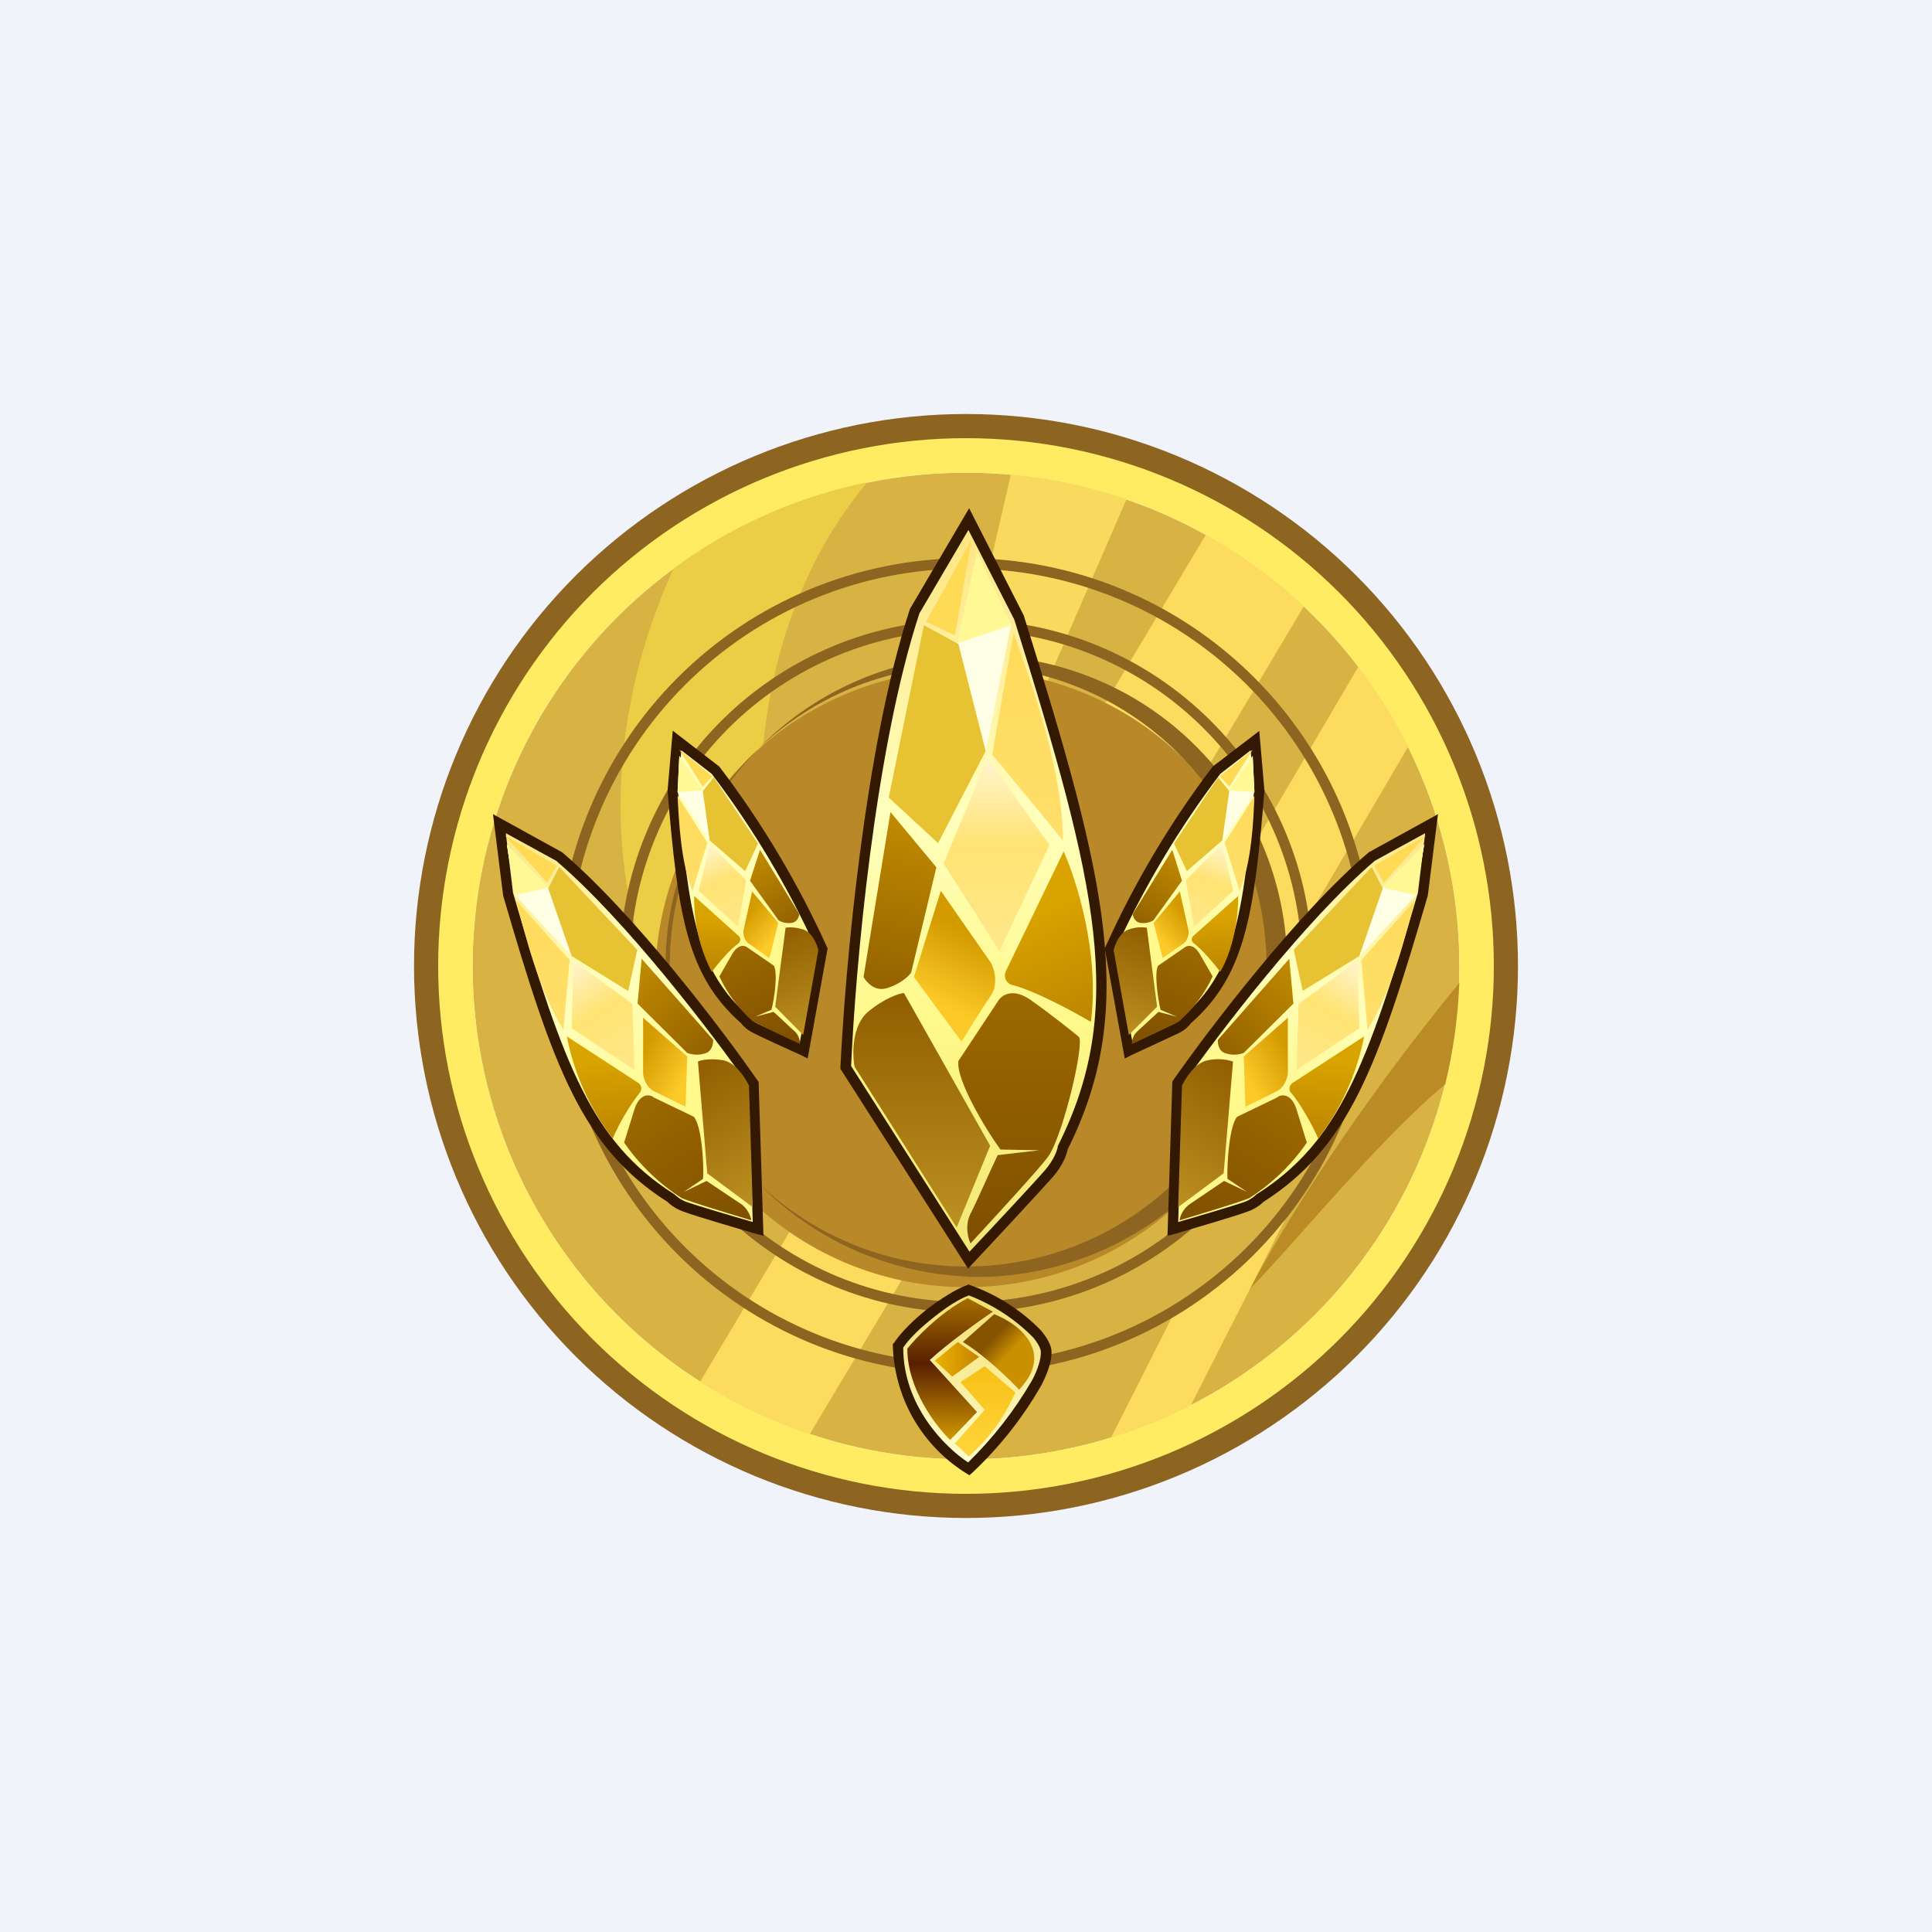 <svg width="24" height="24" viewBox="0 0 24 24" fill="none" xmlns="http://www.w3.org/2000/svg">
<rect x="0" y="0" width="24" height="24" fill="#808080" stroke="none"/>
<g clip-path="url(#clip0_31_9825)">
<path d="M0 0H24V24H0V0Z" fill="#F0F3FA"/>
<path d="M18.857 12C18.857 13.819 18.135 15.563 16.849 16.849C15.563 18.135 13.819 18.857 12 18.857C10.181 18.857 8.437 18.135 7.151 16.849C5.865 15.563 5.143 13.819 5.143 12C5.143 10.182 5.865 8.437 7.151 7.151C8.437 5.866 10.181 5.143 12 5.143C13.819 5.143 15.563 5.866 16.849 7.151C18.135 8.437 18.857 10.182 18.857 12ZM12 18.454C13.712 18.454 15.353 17.774 16.564 16.564C17.774 15.354 18.454 13.712 18.454 12C18.454 10.288 17.774 8.647 16.564 7.436C15.353 6.226 13.712 5.546 12 5.546C10.288 5.546 8.647 6.226 7.436 7.436C6.226 8.647 5.546 10.288 5.546 12C5.546 13.712 6.226 15.354 7.436 16.564C8.647 17.774 10.288 18.454 12 18.454Z" fill="#8D6521"/>
<path d="M18.129 12C18.129 13.626 17.483 15.184 16.334 16.334C15.184 17.483 13.625 18.129 12 18.129C10.375 18.129 8.816 17.483 7.666 16.334C6.517 15.184 5.871 13.626 5.871 12C5.871 10.375 6.517 8.816 7.666 7.667C8.816 6.517 10.375 5.872 12 5.872C13.625 5.872 15.184 6.517 16.334 7.667C17.483 8.816 18.129 10.375 18.129 12Z" fill="#D8B343"/>
<path d="M18.557 12C18.557 13.739 17.866 15.407 16.637 16.637C15.407 17.866 13.739 18.557 12 18.557C10.261 18.557 8.593 17.866 7.363 16.637C6.134 15.407 5.443 13.739 5.443 12C5.443 10.261 6.134 8.593 7.363 7.363C8.593 6.134 10.261 5.443 12 5.443C13.739 5.443 15.407 6.134 16.637 7.363C17.866 8.593 18.557 10.261 18.557 12ZM12 18.129C13.625 18.129 15.184 17.483 16.334 16.334C17.483 15.184 18.129 13.625 18.129 12C18.129 10.375 17.483 8.816 16.334 7.666C15.184 6.517 13.625 5.871 12 5.871C10.375 5.871 8.816 6.517 7.666 7.666C6.517 8.816 5.871 10.375 5.871 12C5.871 13.625 6.517 15.184 7.666 16.334C8.816 17.483 10.375 18.129 12 18.129Z" fill="#FFEC62"/>
<path d="M8.696 17.165L14.979 6.643C15.42 6.887 15.831 7.187 16.196 7.534L10.059 17.816C9.574 17.653 9.116 17.43 8.696 17.165ZM17.494 9.274L15.969 11.872L15.073 11.349L16.873 8.284C17.113 8.593 17.319 8.927 17.494 9.274Z" fill="#FCDB5F"/>
<path d="M18.128 12.21C18.111 12.643 18.051 13.067 17.953 13.47C17.439 13.894 16.821 14.58 16.281 15.184C16.003 15.497 15.746 15.789 15.527 16.011C16.303 14.554 17.426 13.063 18.128 12.21Z" fill="#BB8B25"/>
<path d="M10.774 5.991C10.153 6.728 9.536 7.92 9.454 9.63L8.16 12.218C7.74 11.404 7.316 9.39 8.366 7.063C9.081 6.534 9.903 6.169 10.774 5.991Z" fill="#ECCE46"/>
<path d="M12.557 5.893C13.054 5.94 13.539 6.043 13.993 6.202L12.634 9.339L12.013 8.255L12.557 5.897V5.893Z" fill="#FADA5E"/>
<path fill-rule="evenodd" clip-rule="evenodd" d="M12 16.937C13.309 16.937 14.565 16.417 15.491 15.491C16.417 14.565 16.937 13.309 16.937 12C16.937 10.69 16.417 9.435 15.491 8.509C14.565 7.583 13.309 7.063 12 7.063C10.691 7.063 9.435 7.583 8.509 8.509C7.583 9.435 7.063 10.69 7.063 12C7.063 13.309 7.583 14.565 8.509 15.491C9.435 16.417 10.691 16.937 12 16.937ZM12 17.066C13.344 17.066 14.632 16.532 15.582 15.582C16.532 14.632 17.066 13.343 17.066 12C17.066 10.656 16.532 9.368 15.582 8.418C14.632 7.468 13.344 6.934 12 6.934C10.656 6.934 9.368 7.468 8.418 8.418C7.468 9.368 6.934 10.656 6.934 12C6.934 13.343 7.468 14.632 8.418 15.582C9.368 16.532 10.656 17.066 12 17.066Z" fill="#8D6521"/>
<path fill-rule="evenodd" clip-rule="evenodd" d="M12 16.174C13.107 16.174 14.169 15.735 14.952 14.952C15.735 14.169 16.174 13.107 16.174 12C16.174 10.893 15.735 9.831 14.952 9.048C14.169 8.266 13.107 7.826 12 7.826C10.893 7.826 9.831 8.266 9.048 9.048C8.265 9.831 7.826 10.893 7.826 12C7.826 13.107 8.265 14.169 9.048 14.952C9.831 15.735 10.893 16.174 12 16.174ZM12 16.303C13.141 16.303 14.236 15.85 15.043 15.043C15.85 14.236 16.303 13.141 16.303 12C16.303 10.859 15.85 9.764 15.043 8.958C14.236 8.151 13.141 7.697 12 7.697C10.859 7.697 9.764 8.151 8.957 8.958C8.15 9.764 7.697 10.859 7.697 12C7.697 13.141 8.15 14.236 8.957 15.043C9.764 15.85 10.859 16.303 12 16.303Z" fill="#8D6521"/>
<path d="M15.861 12C15.879 12.518 15.792 13.033 15.605 13.517C15.419 14 15.138 14.441 14.778 14.813C14.418 15.185 13.986 15.481 13.509 15.684C13.033 15.886 12.52 15.99 12.002 15.99C11.484 15.99 10.972 15.886 10.495 15.684C10.018 15.481 9.587 15.185 9.227 14.813C8.867 14.441 8.585 14 8.399 13.517C8.213 13.033 8.126 12.518 8.143 12C8.19 11.008 8.616 10.073 9.335 9.388C10.053 8.703 11.007 8.32 12 8.32C12.993 8.32 13.947 8.703 14.665 9.388C15.384 10.073 15.81 11.008 15.857 12H15.861Z" fill="#B88829"/>
<path fill-rule="evenodd" clip-rule="evenodd" d="M12 15.733C12.99 15.733 13.939 15.339 14.639 14.639C15.339 13.939 15.733 12.99 15.733 12C15.733 11.01 15.339 10.06 14.639 9.36C13.939 8.66 12.99 8.267 12 8.267C11.01 8.267 10.06 8.66 9.36 9.36C8.66 10.06 8.267 11.01 8.267 12C8.267 12.99 8.66 13.939 9.36 14.639C10.06 15.339 11.01 15.733 12 15.733ZM12 15.861C12.518 15.879 13.033 15.791 13.517 15.605C14 15.419 14.441 15.138 14.813 14.778C15.185 14.418 15.482 13.986 15.684 13.509C15.886 13.033 15.99 12.52 15.99 12.002C15.99 11.484 15.886 10.972 15.684 10.495C15.482 10.018 15.185 9.587 14.813 9.227C14.441 8.866 14 8.585 13.517 8.399C13.033 8.213 12.518 8.126 12 8.143C11.008 8.19 10.073 8.616 9.388 9.335C8.703 10.053 8.32 11.007 8.32 12C8.32 12.992 8.703 13.947 9.388 14.665C10.073 15.383 11.008 15.81 12 15.857V15.861Z" fill="#8D6521"/>
<path d="M13.8 17.863L14.55 16.38C15.094 16.058 15.579 15.643 15.964 15.15L14.794 17.456C14.477 17.619 14.143 17.756 13.796 17.863H13.8Z" fill="#FCDB5F"/>
<path d="M10.508 13.26L12.034 15.656C12.317 15.356 12.909 14.717 13.028 14.58C13.149 14.439 13.196 14.306 13.2 14.255C14.057 12.54 13.701 10.997 12.66 7.676L12.034 6.45L11.366 7.594C10.8 9.309 10.56 12.086 10.508 13.26Z" fill="url(#paint0_linear_31_9825)"/>
<path d="M12.039 6.313L12.72 7.65V7.654C13.757 10.963 14.13 12.54 13.264 14.276C13.251 14.344 13.2 14.482 13.08 14.619C12.956 14.76 12.364 15.399 12.081 15.699L12.026 15.759L10.44 13.277V13.26C10.496 12.082 10.736 9.296 11.301 7.573V7.569L12.039 6.313ZM11.421 7.62C10.864 9.313 10.624 12.06 10.573 13.243L12.043 15.549C12.343 15.232 12.87 14.666 12.981 14.537C13.093 14.409 13.136 14.28 13.14 14.246V14.237L13.144 14.229C13.989 12.544 13.641 11.019 12.6 7.697L12.03 6.583L11.421 7.62Z" fill="#341902"/>
<path d="M11.897 7.989L12.137 6.866L12.557 7.766L12.244 9.351L11.897 7.989Z" fill="#FFFFE6"/>
<path d="M11.897 7.989L12.137 6.866L12.557 7.766L11.897 7.989Z" fill="#FFF894"/>
<path d="M11.653 10.474L12.244 9.33L11.906 8.001L11.477 7.766L11.04 9.908L11.653 10.474Z" fill="#E7C233"/>
<path d="M11.632 10.774L11.062 10.088L10.727 12.137C10.727 12.137 10.83 12.325 11.006 12.278C11.177 12.231 11.289 12.128 11.319 12.081L11.632 10.774Z" fill="url(#paint1_linear_31_9825)"/>
<path d="M11.721 10.727L12.266 9.42L13.037 10.496L12.416 11.816L11.721 10.727Z" fill="url(#paint2_linear_31_9825)"/>
<path d="M13.213 10.577L12.497 12.06C12.454 12.154 12.518 12.214 12.557 12.231C12.857 12.304 13.346 12.574 13.551 12.694C13.663 11.841 13.371 10.929 13.213 10.577Z" fill="url(#paint3_linear_31_9825)"/>
<path d="M12.313 11.966L11.687 11.066L11.353 12.137L11.944 12.939C12.03 12.802 12.219 12.497 12.313 12.36C12.403 12.219 12.351 12.039 12.313 11.966Z" fill="url(#paint4_linear_31_9825)"/>
<path d="M12.394 12.442L11.906 13.179C11.871 13.402 12.236 14.019 12.429 14.28L12.913 14.289L12.394 14.349C12.291 14.563 12.124 14.949 12.056 15.077C11.983 15.223 12.026 15.386 12.056 15.446C12.33 15.15 12.909 14.52 13.016 14.374C13.204 14.122 13.479 12.947 13.401 12.879C13.316 12.81 13.084 12.622 12.831 12.442C12.583 12.253 12.437 12.364 12.394 12.442Z" fill="url(#paint5_linear_31_9825)"/>
<path d="M10.787 12.566C10.581 12.737 10.586 13.093 10.616 13.252L11.884 15.249L12.3 14.233L11.229 12.335C11.164 12.343 10.989 12.399 10.787 12.566Z" fill="url(#paint6_linear_31_9825)"/>
<path d="M12.326 9.373L13.204 10.44C13.204 9.57 12.827 8.528 12.591 7.86L12.326 9.373Z" fill="url(#paint7_linear_31_9825)"/>
<path d="M11.863 7.894L11.503 7.723L12.069 6.703L11.863 7.894Z" fill="#FFDA55"/>
<path d="M13.787 11.79L14.018 13.055L14.618 12.772C14.691 12.737 14.734 12.686 14.747 12.669C15.399 12.099 15.51 11.387 15.643 9.819L15.591 9.202L15.116 9.566C14.59 10.256 14.145 11.004 13.787 11.794V11.79Z" fill="url(#paint8_linear_31_9825)"/>
<path d="M15.643 9.077L15.707 9.819V9.827C15.579 11.383 15.463 12.12 14.794 12.711C14.756 12.762 14.706 12.803 14.649 12.831L14.049 13.11L13.972 13.149L13.723 11.781L13.732 11.764C14.09 10.969 14.537 10.217 15.064 9.523L15.069 9.519L15.647 9.077H15.643ZM15.159 9.613C14.645 10.291 14.207 11.024 13.856 11.799L14.07 12.96L14.589 12.716C14.629 12.697 14.664 12.669 14.691 12.634L14.696 12.626L14.704 12.617C15.33 12.069 15.446 11.387 15.579 9.819L15.536 9.321L15.159 9.613Z" fill="#341902"/>
<path d="M15.27 9.819L15.562 9.39L15.583 9.84L15.18 10.449L15.27 9.819Z" fill="#FFFFE6"/>
<path d="M15.27 9.819L15.561 9.39L15.583 9.84L15.27 9.819Z" fill="#FFF894"/>
<path d="M14.743 10.822L15.184 10.44L15.27 9.827L15.133 9.656L14.584 10.479L14.743 10.822Z" fill="#E7C233"/>
<path d="M14.683 10.941L14.563 10.556L14.07 11.357C14.07 11.357 14.083 11.451 14.164 11.464C14.22 11.473 14.278 11.462 14.327 11.434L14.683 10.941Z" fill="url(#paint9_linear_31_9825)"/>
<path d="M14.73 10.937L15.18 10.483L15.321 11.066L14.833 11.511L14.73 10.937Z" fill="url(#paint10_linear_31_9825)"/>
<path d="M15.381 11.13L14.824 11.627C14.79 11.657 14.807 11.696 14.824 11.713C14.936 11.794 15.094 11.987 15.159 12.073C15.351 11.734 15.386 11.301 15.381 11.13Z" fill="url(#paint11_linear_31_9825)"/>
<path d="M14.764 11.559L14.657 11.074L14.331 11.464L14.443 11.901L14.7 11.721C14.76 11.678 14.769 11.593 14.764 11.559Z" fill="url(#paint12_linear_31_9825)"/>
<path d="M14.717 11.769L14.387 11.996C14.336 12.081 14.383 12.403 14.417 12.544L14.618 12.63L14.391 12.57L14.126 12.814C14.104 12.834 14.088 12.858 14.077 12.884C14.066 12.911 14.06 12.94 14.061 12.969C14.229 12.891 14.576 12.729 14.649 12.686C14.825 12.531 14.966 12.341 15.064 12.129L14.901 11.846C14.829 11.726 14.747 11.743 14.717 11.769Z" fill="url(#paint13_linear_31_9825)"/>
<path d="M14.023 11.546C13.907 11.584 13.851 11.734 13.834 11.803L14.023 12.857L14.374 12.506L14.246 11.524C14.171 11.513 14.094 11.52 14.023 11.546Z" fill="url(#paint14_linear_31_9825)"/>
<path d="M15.214 10.474L15.399 11.07C15.549 10.706 15.57 10.204 15.583 9.887L15.21 10.474H15.214Z" fill="url(#paint15_linear_31_9825)"/>
<path d="M15.27 9.772L15.15 9.643L15.562 9.313L15.27 9.776V9.772Z" fill="#FFDA55"/>
<path d="M14.627 13.457L14.567 15.266L15.454 15.004C15.561 14.966 15.634 14.906 15.656 14.88C16.689 14.224 17.049 13.26 17.674 11.109L17.786 10.23L17.044 10.637C16.157 11.391 15.064 12.831 14.627 13.461V13.457Z" fill="url(#paint16_linear_31_9825)"/>
<path d="M17.863 10.114L17.738 11.117V11.121C17.113 13.268 16.748 14.258 15.694 14.931C15.66 14.966 15.583 15.026 15.471 15.06C15.36 15.103 14.833 15.257 14.588 15.33L14.503 15.351L14.563 13.44L14.571 13.423C15.008 12.797 16.11 11.348 17.001 10.59L17.006 10.586L17.863 10.114ZM17.078 10.693C16.209 11.434 15.133 12.848 14.691 13.479L14.636 15.18C14.906 15.103 15.334 14.974 15.433 14.94C15.531 14.91 15.591 14.854 15.604 14.841L15.613 14.833L15.621 14.829C16.628 14.186 16.984 13.247 17.614 11.091L17.704 10.35L17.078 10.693Z" fill="#341902"/>
<path d="M17.177 11.027L17.692 10.491L17.589 11.121L16.877 11.888L17.177 11.027Z" fill="#FFFFE6"/>
<path d="M17.177 11.027L17.691 10.491L17.589 11.121L17.177 11.027Z" fill="#FFF894"/>
<path d="M16.183 12.309L16.886 11.876L17.177 11.036L17.04 10.77L16.071 11.799L16.183 12.309Z" fill="#E7C233"/>
<path d="M16.067 12.467L16.016 11.91L15.129 12.917C15.129 12.917 15.116 13.05 15.223 13.084C15.297 13.109 15.377 13.107 15.45 13.08L16.067 12.467Z" fill="url(#paint17_linear_31_9825)"/>
<path d="M16.131 12.472L16.864 11.932L16.886 12.772L16.106 13.29L16.131 12.472Z" fill="url(#paint18_linear_31_9825)"/>
<path d="M16.946 12.874L16.063 13.449C16.043 13.46 16.028 13.478 16.022 13.5C16.015 13.521 16.018 13.545 16.029 13.565C16.157 13.706 16.316 14.006 16.376 14.143C16.661 13.77 16.856 13.336 16.946 12.874Z" fill="url(#paint19_linear_31_9825)"/>
<path d="M15.998 13.337V12.643L15.45 13.123L15.471 13.749L15.861 13.556C15.956 13.509 15.99 13.393 15.998 13.342V13.337Z" fill="url(#paint20_linear_31_9825)"/>
<path d="M15.874 13.629L15.368 13.873C15.274 13.98 15.24 14.438 15.248 14.644L15.493 14.807L15.206 14.67L14.781 14.957C14.748 14.98 14.719 15.01 14.697 15.045C14.674 15.079 14.66 15.118 14.653 15.159C14.897 15.086 15.411 14.931 15.518 14.884C15.8 14.704 16.044 14.469 16.234 14.194L16.101 13.766C16.037 13.586 15.926 13.594 15.874 13.624V13.629Z" fill="url(#paint21_linear_31_9825)"/>
<path d="M15.009 13.17C14.85 13.195 14.726 13.393 14.683 13.487L14.636 14.995L15.201 14.575L15.317 13.187C15.218 13.154 15.111 13.149 15.009 13.17Z" fill="url(#paint22_linear_31_9825)"/>
<path d="M16.911 11.927L16.988 12.793C17.288 12.321 17.46 11.627 17.576 11.185L16.911 11.927Z" fill="url(#paint23_linear_31_9825)"/>
<path d="M17.19 10.967L17.07 10.753L17.713 10.38L17.19 10.967Z" fill="#FFDA55"/>
<path d="M9.36 13.457L9.416 15.266L8.533 15.004C8.457 14.98 8.387 14.937 8.331 14.88C7.299 14.224 6.939 13.26 6.313 11.109L6.201 10.23L6.943 10.637C7.83 11.391 8.923 12.831 9.36 13.461V13.457Z" fill="url(#paint24_linear_31_9825)"/>
<path d="M6.124 10.114L6.249 11.117V11.121C6.874 13.268 7.234 14.258 8.293 14.931C8.327 14.966 8.404 15.026 8.516 15.06C8.627 15.103 9.15 15.257 9.399 15.33L9.484 15.351L9.424 13.44L9.411 13.423C8.979 12.797 7.877 11.348 6.986 10.59L6.981 10.586L6.124 10.114ZM6.909 10.693C7.779 11.434 8.854 12.848 9.296 13.479L9.351 15.18C9.081 15.103 8.653 14.974 8.554 14.94C8.456 14.91 8.396 14.854 8.383 14.841L8.374 14.833L8.366 14.829C7.359 14.186 7.003 13.247 6.373 11.091L6.283 10.35L6.909 10.693Z" fill="#341902"/>
<path d="M6.81 11.027L6.296 10.491L6.399 11.121L7.11 11.888L6.81 11.027Z" fill="#FFFFE6"/>
<path d="M6.81 11.027L6.296 10.491L6.399 11.121L6.81 11.027Z" fill="#FFF894"/>
<path d="M7.8 12.309L7.101 11.876L6.81 11.036L6.947 10.77L7.916 11.799L7.804 12.309H7.8Z" fill="#E7C233"/>
<path d="M7.92 12.467L7.971 11.91L8.859 12.917C8.859 12.917 8.867 13.05 8.764 13.084C8.69 13.109 8.61 13.107 8.537 13.08L7.92 12.467Z" fill="url(#paint25_linear_31_9825)"/>
<path d="M7.856 12.472L7.123 11.932L7.101 12.772L7.881 13.29L7.856 12.472Z" fill="url(#paint26_linear_31_9825)"/>
<path d="M7.041 12.874L7.924 13.449C7.984 13.487 7.967 13.543 7.954 13.565C7.816 13.742 7.701 13.937 7.611 14.143C7.326 13.77 7.131 13.336 7.041 12.874Z" fill="url(#paint27_linear_31_9825)"/>
<path d="M7.989 13.337V12.643L8.537 13.123L8.516 13.749L8.126 13.556C8.027 13.509 7.997 13.393 7.989 13.342V13.337Z" fill="url(#paint28_linear_31_9825)"/>
<path d="M8.113 13.629L8.619 13.873C8.713 13.98 8.747 14.438 8.734 14.644L8.494 14.807L8.777 14.67L9.206 14.957C9.291 15.013 9.326 15.116 9.334 15.159C9.09 15.086 8.576 14.931 8.469 14.884C8.187 14.704 7.944 14.469 7.753 14.194L7.886 13.766C7.95 13.586 8.061 13.594 8.113 13.624V13.629Z" fill="url(#paint29_linear_31_9825)"/>
<path d="M8.979 13.17C9.137 13.196 9.261 13.393 9.304 13.487L9.351 14.996L8.786 14.576L8.67 13.187C8.704 13.17 8.816 13.144 8.979 13.17Z" fill="url(#paint30_linear_31_9825)"/>
<path d="M7.076 11.927L6.999 12.793C6.699 12.321 6.527 11.627 6.411 11.185L7.076 11.927Z" fill="url(#paint31_linear_31_9825)"/>
<path d="M6.797 10.967L6.917 10.753L6.274 10.38L6.797 10.967Z" fill="#FFDA55"/>
<path d="M10.213 11.79L9.981 13.055L9.381 12.772C9.331 12.749 9.287 12.713 9.253 12.669C8.606 12.099 8.49 11.387 8.357 9.819L8.409 9.202L8.889 9.566C9.414 10.256 9.86 11.004 10.217 11.794L10.213 11.79Z" fill="url(#paint32_linear_31_9825)"/>
<path d="M8.357 9.077L8.293 9.819V9.827C8.421 11.383 8.537 12.12 9.206 12.711C9.227 12.741 9.279 12.793 9.356 12.831C9.429 12.87 9.784 13.033 9.956 13.11L10.033 13.149L10.281 11.781L10.273 11.764C9.913 10.969 9.464 10.217 8.936 9.523L8.931 9.519L8.357 9.077ZM8.841 9.613C9.356 10.291 9.793 11.024 10.144 11.799L9.934 12.96L9.411 12.716C9.371 12.697 9.336 12.669 9.309 12.634V12.626L9.296 12.617C8.67 12.069 8.554 11.387 8.421 9.819L8.464 9.321L8.841 9.613Z" fill="#341902"/>
<path d="M8.73 9.819L8.439 9.39L8.417 9.84L8.82 10.449L8.734 9.819H8.73Z" fill="#FFFFE6"/>
<path d="M8.73 9.819L8.439 9.39L8.417 9.84L8.73 9.819Z" fill="#FFF894"/>
<path d="M9.257 10.822L8.816 10.44L8.73 9.827L8.867 9.656L9.416 10.479L9.257 10.822Z" fill="#E7C233"/>
<path d="M9.317 10.941L9.441 10.556L9.93 11.357C9.93 11.357 9.917 11.451 9.836 11.464C9.78 11.473 9.722 11.462 9.673 11.434L9.317 10.941Z" fill="url(#paint33_linear_31_9825)"/>
<path d="M9.27 10.937L8.82 10.483L8.679 11.066L9.167 11.511L9.27 10.937Z" fill="url(#paint34_linear_31_9825)"/>
<path d="M8.623 11.13L9.176 11.627C9.21 11.657 9.193 11.696 9.18 11.713C9.064 11.794 8.906 11.987 8.841 12.073C8.692 11.781 8.617 11.457 8.623 11.13Z" fill="url(#paint35_linear_31_9825)"/>
<path d="M9.236 11.559L9.343 11.074L9.669 11.464L9.557 11.901L9.3 11.721C9.24 11.678 9.231 11.593 9.236 11.559Z" fill="url(#paint36_linear_31_9825)"/>
<path d="M9.283 11.769L9.613 11.996C9.664 12.081 9.621 12.403 9.583 12.544L9.381 12.63L9.609 12.57C9.694 12.643 9.823 12.771 9.874 12.814C9.93 12.866 9.939 12.943 9.939 12.969C9.741 12.879 9.545 12.785 9.351 12.686C9.175 12.531 9.034 12.341 8.936 12.129L9.099 11.846C9.171 11.726 9.253 11.743 9.283 11.769Z" fill="url(#paint37_linear_31_9825)"/>
<path d="M9.977 11.546C10.093 11.584 10.149 11.734 10.166 11.803L9.977 12.857L9.63 12.506L9.759 11.524C9.78 11.52 9.866 11.511 9.977 11.546Z" fill="url(#paint38_linear_31_9825)"/>
<path d="M8.786 10.474L8.601 11.07C8.456 10.706 8.434 10.204 8.417 9.887L8.79 10.474H8.786Z" fill="url(#paint39_linear_31_9825)"/>
<path d="M8.73 9.772L8.85 9.643L8.439 9.313L8.73 9.776V9.772Z" fill="#FFDA55"/>
<path d="M11.156 16.719C11.166 17.026 11.251 17.326 11.404 17.592C11.557 17.858 11.774 18.082 12.034 18.244C12.3 18.013 12.994 17.229 12.994 16.8C12.994 16.522 12.309 16.106 12.034 16.029C11.69 16.182 11.388 16.417 11.156 16.715V16.719Z" fill="url(#paint40_linear_31_9825)"/>
<path d="M12.034 15.956L12.051 15.964C12.385 16.083 12.687 16.276 12.934 16.53C13.003 16.616 13.063 16.706 13.063 16.8C13.063 16.92 13.011 17.061 12.939 17.203C12.708 17.608 12.417 17.977 12.077 18.296L12.043 18.326L12 18.3C11.729 18.131 11.505 17.898 11.346 17.622C11.187 17.345 11.1 17.033 11.091 16.714V16.697L11.104 16.684C11.194 16.547 11.353 16.393 11.52 16.26C11.691 16.131 11.871 16.016 12.013 15.964L12.034 15.956ZM12.034 16.093C11.914 16.136 11.756 16.238 11.601 16.363C11.447 16.483 11.301 16.62 11.22 16.74C11.22 17.46 11.734 17.974 12.026 18.167C12.337 17.864 12.605 17.519 12.823 17.143C12.891 17.014 12.93 16.89 12.93 16.8C12.93 16.757 12.9 16.693 12.836 16.616C12.61 16.387 12.338 16.209 12.039 16.093H12.034Z" fill="#341902"/>
<path d="M12.021 16.127C11.679 16.303 11.379 16.62 11.271 16.753C11.271 17.254 11.627 17.717 11.803 17.888L12.137 17.541L11.55 16.894C11.773 16.688 12.167 16.405 12.334 16.294L12.021 16.127Z" fill="url(#paint41_linear_31_9825)"/>
<path d="M12.163 16.856L11.829 17.1L11.614 16.903L11.897 16.671L12.163 16.856Z" fill="url(#paint42_linear_31_9825)"/>
<path d="M12.347 16.328L11.961 16.671C12.223 16.83 12.536 17.13 12.66 17.263C13.114 16.783 12.639 16.436 12.347 16.324V16.328Z" fill="url(#paint43_linear_31_9825)"/>
<path d="M12.232 16.971L11.931 17.168L12.232 17.515L11.863 17.931L12.034 18.094C12.284 17.874 12.481 17.602 12.613 17.297L12.232 16.971Z" fill="url(#paint44_linear_31_9825)"/>
</g>
<defs>
<linearGradient id="paint0_linear_31_9825" x1="12.094" y1="6.45" x2="12.094" y2="15.656" gradientUnits="userSpaceOnUse">
<stop stop-color="#FEE481"/>
<stop offset="0.4" stop-color="#FFFFBD"/>
<stop offset="0.68" stop-color="#FFF88A"/>
<stop offset="1" stop-color="#F1E675"/>
</linearGradient>
<linearGradient id="paint1_linear_31_9825" x1="11.177" y1="10.093" x2="10.727" y2="12.278" gradientUnits="userSpaceOnUse">
<stop stop-color="#C18B00"/>
<stop offset="1" stop-color="#936200"/>
</linearGradient>
<linearGradient id="paint2_linear_31_9825" x1="12.381" y1="9.42" x2="12.381" y2="11.816" gradientUnits="userSpaceOnUse">
<stop stop-color="#FFF5D0"/>
<stop offset="0.45" stop-color="#FFE373"/>
<stop offset="1" stop-color="#FFE78A"/>
</linearGradient>
<linearGradient id="paint3_linear_31_9825" x1="12.823" y1="11.306" x2="13.444" y2="12.694" gradientUnits="userSpaceOnUse">
<stop stop-color="#DAA400"/>
<stop offset="1" stop-color="#BC8600"/>
</linearGradient>
<linearGradient id="paint4_linear_31_9825" x1="12" y1="11.572" x2="11.572" y2="12.429" gradientUnits="userSpaceOnUse">
<stop stop-color="#D49B00"/>
<stop offset="1" stop-color="#FBC928"/>
</linearGradient>
<linearGradient id="paint5_linear_31_9825" x1="12.66" y1="12.339" x2="12.66" y2="15.446" gradientUnits="userSpaceOnUse">
<stop stop-color="#9D6900"/>
<stop offset="1" stop-color="#7F4F00"/>
</linearGradient>
<linearGradient id="paint6_linear_31_9825" x1="11.451" y1="12.335" x2="11.451" y2="15.249" gradientUnits="userSpaceOnUse">
<stop stop-color="#905E00"/>
<stop offset="1" stop-color="#BC9021"/>
</linearGradient>
<linearGradient id="paint7_linear_31_9825" x1="12.566" y1="8.031" x2="13.063" y2="10.208" gradientUnits="userSpaceOnUse">
<stop stop-color="#FFDB5B"/>
<stop offset="1" stop-color="#FFDF6A"/>
</linearGradient>
<linearGradient id="paint8_linear_31_9825" x1="15.617" y1="9.21" x2="14.044" y2="13.063" gradientUnits="userSpaceOnUse">
<stop offset="0.4" stop-color="#FFFFBD"/>
<stop offset="0.68" stop-color="#FFF88A"/>
</linearGradient>
<linearGradient id="paint9_linear_31_9825" x1="14.61" y1="10.577" x2="14.049" y2="11.417" gradientUnits="userSpaceOnUse">
<stop stop-color="#C18B00"/>
<stop offset="1" stop-color="#936200"/>
</linearGradient>
<linearGradient id="paint10_linear_31_9825" x1="15.227" y1="10.504" x2="14.82" y2="11.507" gradientUnits="userSpaceOnUse">
<stop stop-color="#FFF5D0"/>
<stop offset="0.45" stop-color="#FFE373"/>
<stop offset="1" stop-color="#FFE78A"/>
</linearGradient>
<linearGradient id="paint11_linear_31_9825" x1="15.09" y1="11.366" x2="15.116" y2="12.056" gradientUnits="userSpaceOnUse">
<stop stop-color="#DAA400"/>
<stop offset="1" stop-color="#BC8600"/>
</linearGradient>
<linearGradient id="paint12_linear_31_9825" x1="14.7" y1="11.34" x2="14.374" y2="11.623" gradientUnits="userSpaceOnUse">
<stop stop-color="#D49B00"/>
<stop offset="1" stop-color="#FBC928"/>
</linearGradient>
<linearGradient id="paint13_linear_31_9825" x1="14.846" y1="11.773" x2="14.314" y2="13.071" gradientUnits="userSpaceOnUse">
<stop stop-color="#9D6900"/>
<stop offset="1" stop-color="#7F4F00"/>
</linearGradient>
<linearGradient id="paint14_linear_31_9825" x1="14.34" y1="11.563" x2="13.843" y2="12.784" gradientUnits="userSpaceOnUse">
<stop stop-color="#905E00"/>
<stop offset="1" stop-color="#BC9021"/>
</linearGradient>
<linearGradient id="paint15_linear_31_9825" x1="15.544" y1="9.956" x2="15.381" y2="10.95" gradientUnits="userSpaceOnUse">
<stop stop-color="#FFDB5B"/>
<stop offset="1" stop-color="#FFDF6A"/>
</linearGradient>
<linearGradient id="paint16_linear_31_9825" x1="17.816" y1="10.251" x2="14.601" y2="15.287" gradientUnits="userSpaceOnUse">
<stop stop-color="#FEE481"/>
<stop offset="0.4" stop-color="#FFFFBD"/>
<stop offset="0.68" stop-color="#FFF88A"/>
</linearGradient>
<linearGradient id="paint17_linear_31_9825" x1="16.076" y1="11.944" x2="15.056" y2="12.964" gradientUnits="userSpaceOnUse">
<stop stop-color="#C18B00"/>
<stop offset="1" stop-color="#936200"/>
</linearGradient>
<linearGradient id="paint18_linear_31_9825" x1="16.924" y1="11.97" x2="16.089" y2="13.282" gradientUnits="userSpaceOnUse">
<stop stop-color="#FFF5D0"/>
<stop offset="0.45" stop-color="#FFE373"/>
<stop offset="1" stop-color="#FFE78A"/>
</linearGradient>
<linearGradient id="paint19_linear_31_9825" x1="16.491" y1="13.145" x2="16.376" y2="14.113" gradientUnits="userSpaceOnUse">
<stop stop-color="#DAA400"/>
<stop offset="1" stop-color="#BC8600"/>
</linearGradient>
<linearGradient id="paint20_linear_31_9825" x1="15.977" y1="13.024" x2="15.441" y2="13.32" gradientUnits="userSpaceOnUse">
<stop stop-color="#D49B00"/>
<stop offset="1" stop-color="#FBC928"/>
</linearGradient>
<linearGradient id="paint21_linear_31_9825" x1="16.046" y1="13.654" x2="14.961" y2="15.356" gradientUnits="userSpaceOnUse">
<stop stop-color="#9D6900"/>
<stop offset="1" stop-color="#7F4F00"/>
</linearGradient>
<linearGradient id="paint22_linear_31_9825" x1="15.429" y1="13.26" x2="14.413" y2="14.854" gradientUnits="userSpaceOnUse">
<stop stop-color="#905E00"/>
<stop offset="1" stop-color="#BC9021"/>
</linearGradient>
<linearGradient id="paint23_linear_31_9825" x1="17.503" y1="11.271" x2="17.04" y2="12.638" gradientUnits="userSpaceOnUse">
<stop stop-color="#FFDB5B"/>
<stop offset="1" stop-color="#FFDF6A"/>
</linearGradient>
<linearGradient id="paint24_linear_31_9825" x1="6.171" y1="10.251" x2="9.386" y2="15.287" gradientUnits="userSpaceOnUse">
<stop stop-color="#FEE481"/>
<stop offset="0.4" stop-color="#FFFFBD"/>
<stop offset="0.68" stop-color="#FFF88A"/>
</linearGradient>
<linearGradient id="paint25_linear_31_9825" x1="7.911" y1="11.944" x2="8.931" y2="12.964" gradientUnits="userSpaceOnUse">
<stop stop-color="#C18B00"/>
<stop offset="1" stop-color="#936200"/>
</linearGradient>
<linearGradient id="paint26_linear_31_9825" x1="7.063" y1="11.97" x2="7.899" y2="13.282" gradientUnits="userSpaceOnUse">
<stop stop-color="#FFF5D0"/>
<stop offset="0.45" stop-color="#FFE373"/>
<stop offset="1" stop-color="#FFE78A"/>
</linearGradient>
<linearGradient id="paint27_linear_31_9825" x1="7.496" y1="13.145" x2="7.611" y2="14.113" gradientUnits="userSpaceOnUse">
<stop stop-color="#DAA400"/>
<stop offset="1" stop-color="#BC8600"/>
</linearGradient>
<linearGradient id="paint28_linear_31_9825" x1="8.01" y1="13.024" x2="8.541" y2="13.32" gradientUnits="userSpaceOnUse">
<stop stop-color="#D49B00"/>
<stop offset="1" stop-color="#FBC928"/>
</linearGradient>
<linearGradient id="paint29_linear_31_9825" x1="7.941" y1="13.654" x2="9.026" y2="15.356" gradientUnits="userSpaceOnUse">
<stop stop-color="#9D6900"/>
<stop offset="1" stop-color="#7F4F00"/>
</linearGradient>
<linearGradient id="paint30_linear_31_9825" x1="8.559" y1="13.26" x2="9.574" y2="14.854" gradientUnits="userSpaceOnUse">
<stop stop-color="#905E00"/>
<stop offset="1" stop-color="#BC9021"/>
</linearGradient>
<linearGradient id="paint31_linear_31_9825" x1="6.484" y1="11.271" x2="6.947" y2="12.638" gradientUnits="userSpaceOnUse">
<stop stop-color="#FFDB5B"/>
<stop offset="1" stop-color="#FFDF6A"/>
</linearGradient>
<linearGradient id="paint32_linear_31_9825" x1="8.383" y1="9.21" x2="9.96" y2="13.063" gradientUnits="userSpaceOnUse">
<stop offset="0.4" stop-color="#FFFFBD"/>
<stop offset="0.68" stop-color="#FFF88A"/>
</linearGradient>
<linearGradient id="paint33_linear_31_9825" x1="9.39" y1="10.577" x2="9.951" y2="11.417" gradientUnits="userSpaceOnUse">
<stop stop-color="#C18B00"/>
<stop offset="1" stop-color="#936200"/>
</linearGradient>
<linearGradient id="paint34_linear_31_9825" x1="8.773" y1="10.504" x2="9.18" y2="11.507" gradientUnits="userSpaceOnUse">
<stop stop-color="#FFF5D0"/>
<stop offset="0.45" stop-color="#FFE373"/>
<stop offset="1" stop-color="#FFE78A"/>
</linearGradient>
<linearGradient id="paint35_linear_31_9825" x1="8.91" y1="11.366" x2="8.889" y2="12.056" gradientUnits="userSpaceOnUse">
<stop stop-color="#DAA400"/>
<stop offset="1" stop-color="#BC8600"/>
</linearGradient>
<linearGradient id="paint36_linear_31_9825" x1="9.3" y1="11.34" x2="9.626" y2="11.623" gradientUnits="userSpaceOnUse">
<stop stop-color="#D49B00"/>
<stop offset="1" stop-color="#FBC928"/>
</linearGradient>
<linearGradient id="paint37_linear_31_9825" x1="9.154" y1="11.773" x2="9.686" y2="13.071" gradientUnits="userSpaceOnUse">
<stop stop-color="#9D6900"/>
<stop offset="1" stop-color="#7F4F00"/>
</linearGradient>
<linearGradient id="paint38_linear_31_9825" x1="9.66" y1="11.563" x2="10.157" y2="12.784" gradientUnits="userSpaceOnUse">
<stop stop-color="#905E00"/>
<stop offset="1" stop-color="#BC9021"/>
</linearGradient>
<linearGradient id="paint39_linear_31_9825" x1="8.46" y1="9.956" x2="8.623" y2="10.95" gradientUnits="userSpaceOnUse">
<stop stop-color="#FFDB5B"/>
<stop offset="1" stop-color="#FFDF6A"/>
</linearGradient>
<linearGradient id="paint40_linear_31_9825" x1="12.077" y1="16.024" x2="12.077" y2="18.244" gradientUnits="userSpaceOnUse">
<stop stop-color="#F2DE68"/>
<stop offset="1" stop-color="#FFFFD2"/>
</linearGradient>
<linearGradient id="paint41_linear_31_9825" x1="11.803" y1="16.127" x2="11.803" y2="17.888" gradientUnits="userSpaceOnUse">
<stop stop-color="#A66F00"/>
<stop offset="0.46" stop-color="#581F00"/>
<stop offset="1" stop-color="#D19900"/>
</linearGradient>
<linearGradient id="paint42_linear_31_9825" x1="12.163" y1="16.881" x2="11.597" y2="16.881" gradientUnits="userSpaceOnUse">
<stop stop-color="#C68200"/>
<stop offset="1" stop-color="#EDB400"/>
</linearGradient>
<linearGradient id="paint43_linear_31_9825" x1="12.103" y1="16.466" x2="12.51" y2="16.847" gradientUnits="userSpaceOnUse">
<stop offset="0.51" stop-color="#865300"/>
<stop offset="1" stop-color="#CA9000"/>
</linearGradient>
<linearGradient id="paint44_linear_31_9825" x1="12.236" y1="16.971" x2="12.236" y2="18.094" gradientUnits="userSpaceOnUse">
<stop stop-color="#F7C116"/>
<stop offset="1" stop-color="#FFD53C"/>
</linearGradient>
<clipPath id="clip0_31_9825">
<rect width="24" height="24" fill="white"/>
</clipPath>
</defs>
</svg>
